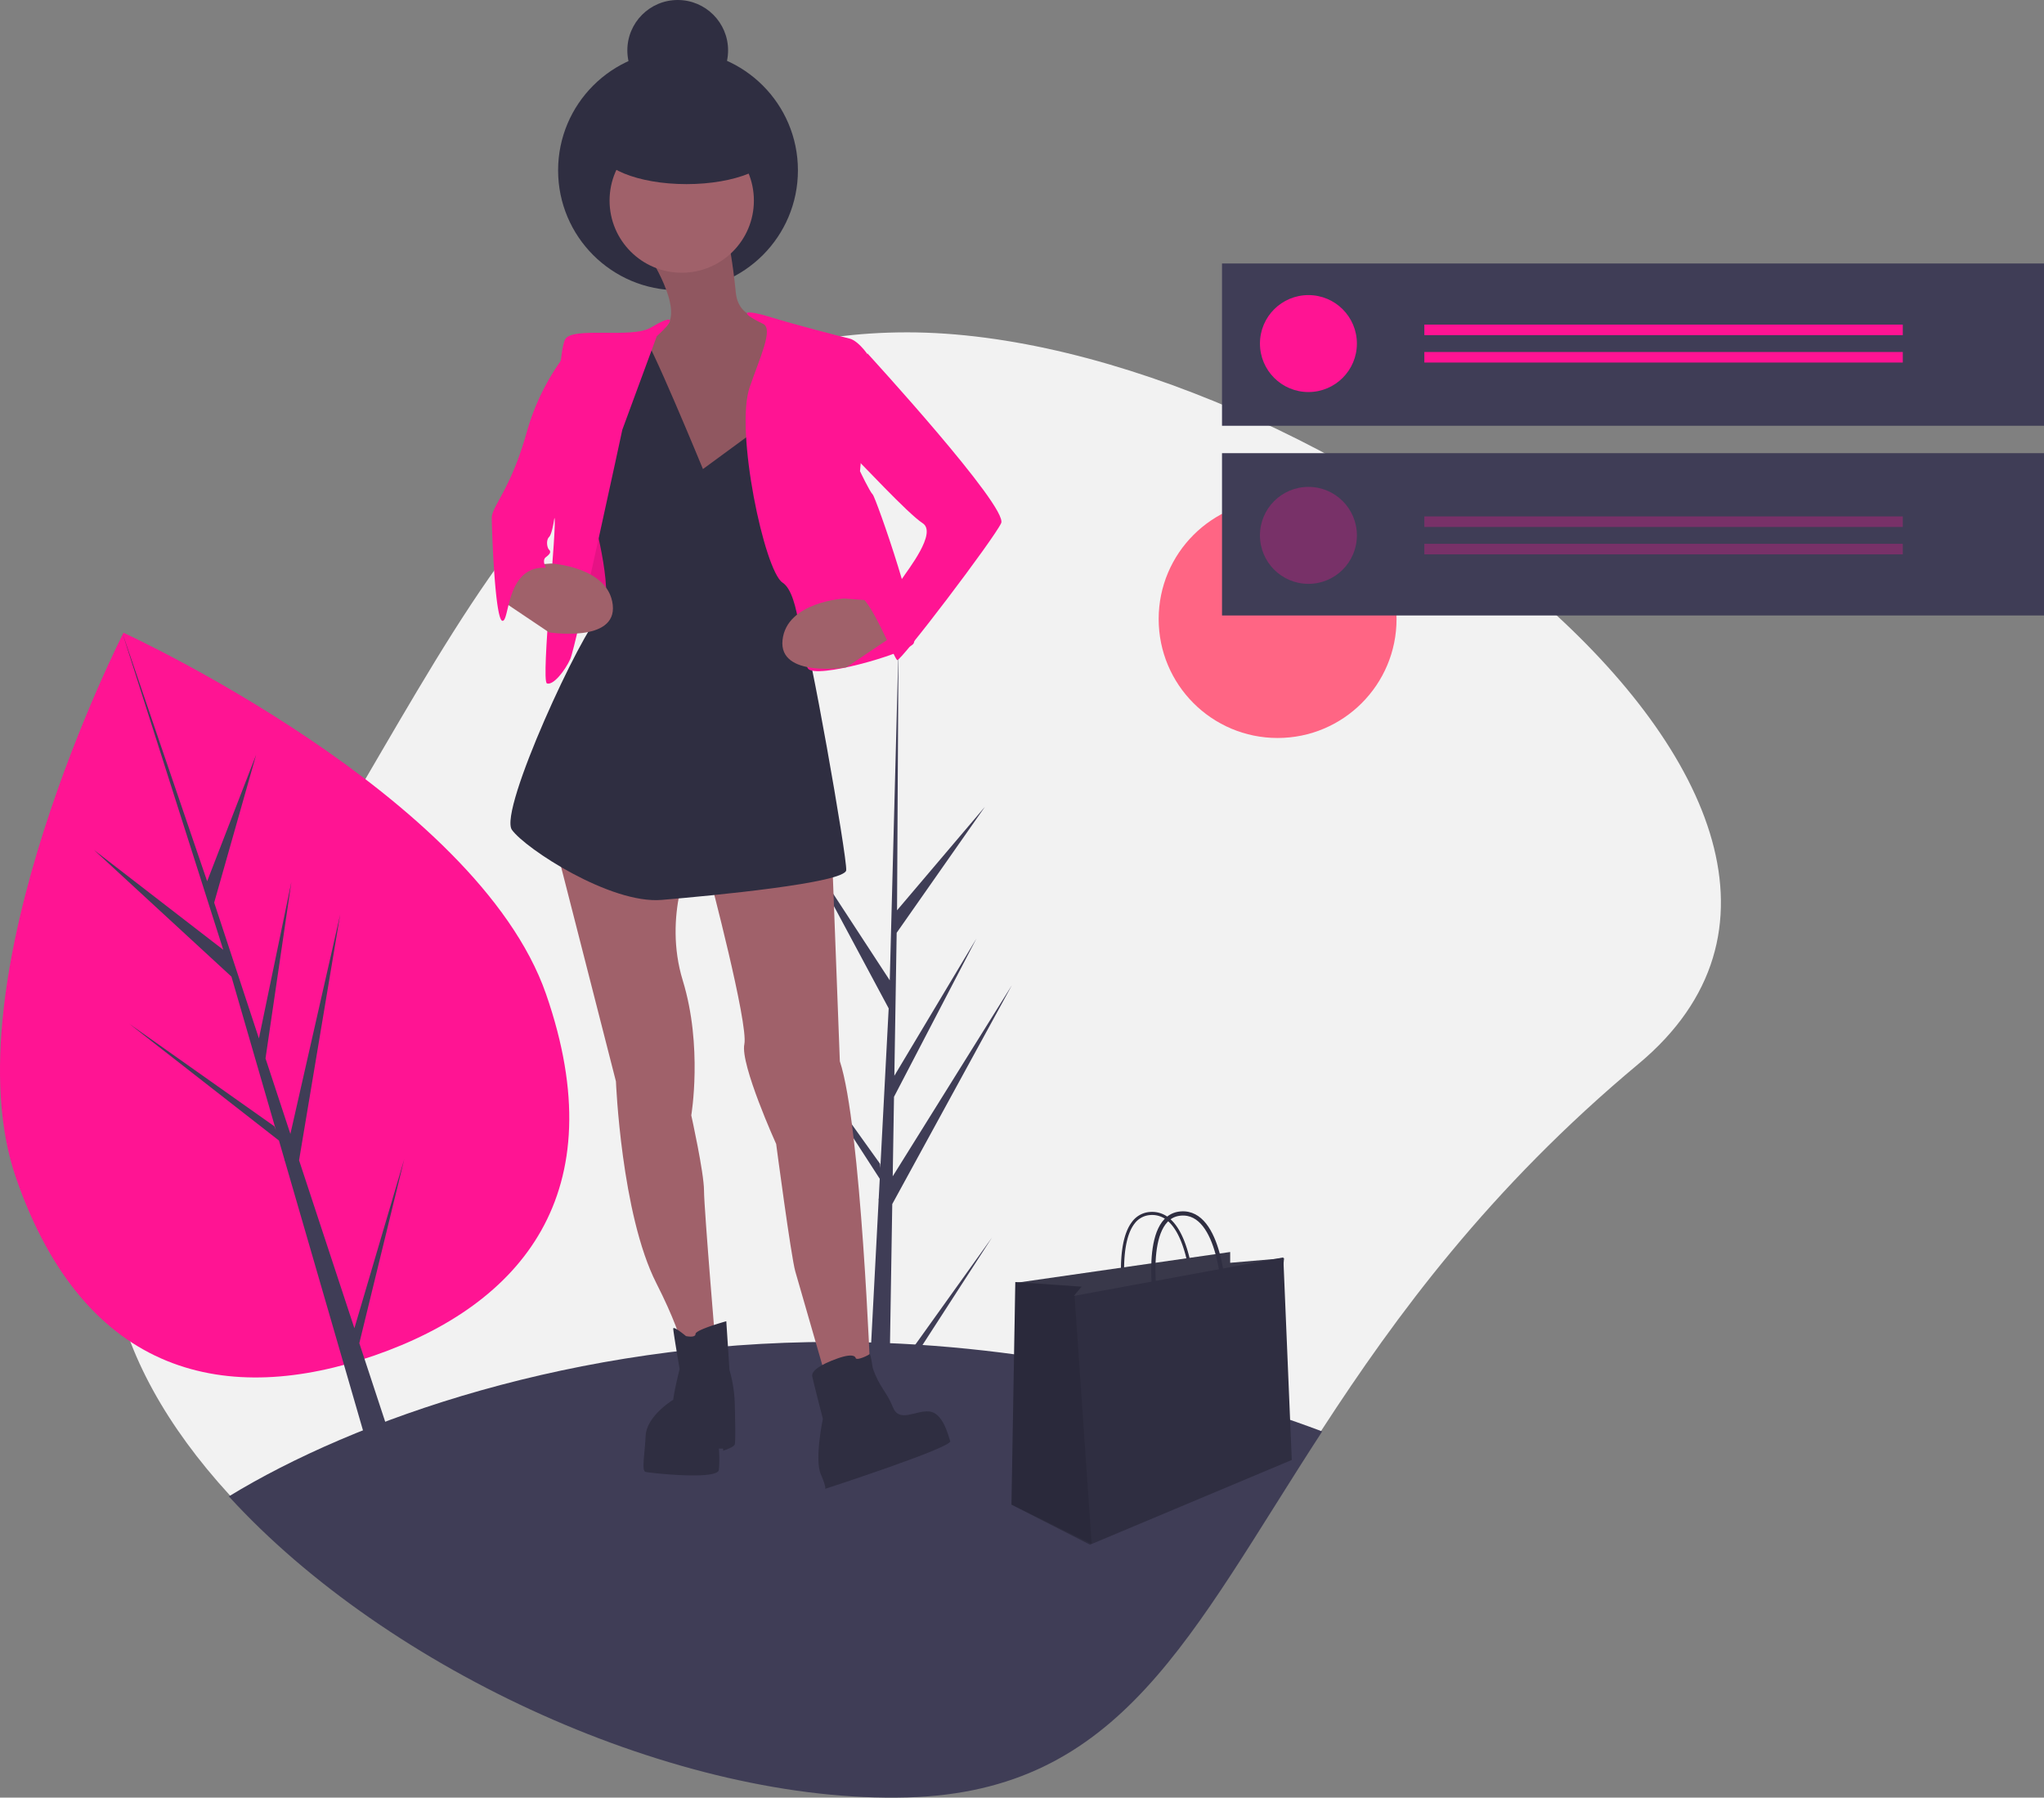 <svg id="eb3a4a93-056e-488a-be53-b20ba157a3d0" data-name="Layer 1" xmlns="http://www.w3.org/2000/svg" width="969.794" height="852.859" viewBox="0 0 969.794 852.859"><rect x="0" y="0" width="969.794" height="852.859" fill="#808080" stroke="none"/><title>wishlist</title><path d="M892.556,528.268C821.645,587.428,777.312,648.011,742.433,701.654c-62.879,96.677-95.077,170.84-196.898,173.635-108.667,2.982-246.156-59.929-321.856-142.819-57.778-63.243-79.576-138.102-25.164-204.202C324.232,375.538,353.884,181.248,545.535,181.248S1039.728,405.502,892.556,528.268Z" transform="translate(-115.103 -23.571)" fill="#f2f2f2"/><circle cx="606.173" cy="293.692" r="56.433" fill="#ff6584"/><path d="M374.18,495.199c32.904,94.676-11.89,147.294-81.319,171.424S155.66,677.256,122.756,582.58s50.949-258.809,50.949-258.809S341.276,400.523,374.18,495.199Z" transform="translate(-115.103 -23.571)" fill="#ff1493"/><polygon points="168.145 630.161 141.895 550.479 161.408 433.831 137.777 537.979 125.973 502.15 138.253 418.396 122.85 492.669 122.85 492.669 101.621 428.23 121.542 358.025 98.283 418.097 58.098 300.376 108.069 457.339 106.175 450.805 44.583 403.239 109.811 463.347 130.936 536.212 130.165 534.351 61.309 485.699 132.356 541.111 134.998 550.223 134.961 550.387 135.255 551.108 188.852 735.974 201.55 731.56 170.481 637.25 191.797 549.935 168.145 630.161" fill="#3f3d56"/><polygon points="421.981 655.128 423.343 571.244 480.069 467.467 423.557 558.085 424.17 520.367 463.265 445.286 424.332 510.386 424.332 510.386 425.434 442.549 467.298 382.775 425.607 431.882 426.296 307.493 421.969 472.161 422.324 465.368 379.761 400.218 421.642 478.408 417.676 554.171 417.558 552.16 368.49 483.599 417.409 559.264 416.913 568.738 416.824 568.881 416.865 569.659 406.803 761.874 420.247 761.874 421.859 662.591 470.659 587.112 421.981 655.128" fill="#3f3d56"/><path d="M742.433,702.693c-62.879,96.677-95.077,170.84-196.898,173.635-108.667,2.982-246.156-59.929-321.856-142.819,59.461-36.323,163.692-73.29,286.531-73.29C597.453,660.219,679.138,678.869,742.433,702.693Z" transform="translate(-115.103 -23.571)" fill="#3f3d56"/><path d="M406.46,315.522s11.28,8.066,16.474-7.518S426.052,291.38,426.052,291.38h-12.468Z" transform="translate(-115.103 -23.571)" fill="#ff1493"/><path d="M406.46,315.522s11.28,8.066,16.474-7.518S426.052,291.38,426.052,291.38h-12.468Z" transform="translate(-115.103 -23.571)" opacity="0.1"/><circle cx="321.691" cy="80.809" r="56.893" fill="#2f2e41"/><polygon points="273.105 250.734 270.587 295.544 306.334 296.551 300.293 227.574 278.643 226.567 273.105 250.734" fill="#ff1493"/><polygon points="273.105 250.734 270.587 295.544 306.334 296.551 300.293 227.574 278.643 226.567 273.105 250.734" opacity="0.1"/><path d="M379.145,426.356l28.195,110.263s2.517,62.935,19.132,95.662,14.098,41.789,14.098,41.789l14.601-5.538s-6.042-71.494-6.042-80.054S443.087,552.73,443.087,552.73s5.538-32.726-4.028-63.942,4.028-58.907,4.028-58.907Z" transform="translate(-115.103 -23.571)" fill="#a0616a"/><path d="M451.646,438.943s18.629,70.488,16.615,80.054S483.366,566.324,483.366,566.324s7.049,53.369,9.063,60.418S508.54,682.628,508.54,682.628l19.636-4.028s-4.531-121.339-14.601-151.548l-3.524-93.144Z" transform="translate(-115.103 -23.571)" fill="#a0616a"/><path d="M440.57,657.454s-6.042-5.035-6.042-3.524,3.021,19.132,3.021,19.132-2.517,10.07-3.021,14.601c0,0-12.587,7.552-13.091,17.118s-2.014,16.615,0,17.118,34.237,4.028,34.74-1.007a57.816,57.816,0,0,0,0-10.07h2.014v1.007s5.035-1.51,5.538-3.021,0-19.132,0-19.132a63.749,63.749,0,0,0-2.517-16.111l-1.51-23.16s-14.601,4.028-14.601,6.042S440.57,657.454,440.57,657.454Z" transform="translate(-115.103 -23.571)" fill="#2f2e41"/><path d="M521.127,668.027s0-3.021-8.559,0-12.587,6.042-12.084,8.559,5.035,20.139,5.035,20.139-4.028,19.132-1.007,26.181,2.014,7.049,2.014,7.049,60.418-19.636,59.411-22.657-3.524-13.594-10.07-14.098-14.098,5.538-17.118-2.014-6.545-9.566-9.566-18.629c0,0-1.007-7.049-1.51-6.545S522.134,669.034,521.127,668.027Z" transform="translate(-115.103 -23.571)" fill="#2f2e41"/><path d="M423.955,146.42s17.622,27.692,5.035,33.733-13.594,3.524-13.594,3.524l8.056,59.411,25.174,17.118,35.244-34.237,1.007-1.51,3.524-40.782-4.531-8.559s-18.125,2.517-19.636-12.587-3.524-24.671-3.524-24.671Z" transform="translate(-115.103 -23.571)" fill="#a0616a"/><path d="M423.955,146.42s17.622,27.692,5.035,33.733-13.594,3.524-13.594,3.524l8.056,59.411,25.174,17.118,35.244-34.237,1.007-1.51,3.524-40.782-4.531-8.559s-18.125,2.517-19.636-12.587-3.524-24.671-3.524-24.671Z" transform="translate(-115.103 -23.571)" opacity="0.1"/><circle cx="323.453" cy="95.158" r="34.237" fill="#a0616a"/><path d="M448.626,246.109s-26.263-63.823-28.78-63.823-15.585,9.351-15.585,9.351l-7.493,77.632s11.077,40.279,3.021,46.32-48.334,92.641-41.789,101.703,46.824,35.244,70.991,33.23,87.102-8.056,87.606-14.098-18.125-111.773-20.643-113.283,3.524-28.698,3.524-28.698L495.449,190.726l-6.042-14.098-18.125,52.866Z" transform="translate(-115.103 -23.571)" fill="#2f2e41"/><path d="M426.697,183.132c10.345-9.5,6.804-9.936-2.779-4.16-9.065,5.464-37.518-.743-40.745,5.713-4.028,8.056-6.545,82.571-5.035,84.585s-6.545,77.536-3.524,78.543,8.559-6.042,11.077-11.58S410.361,227.481,410.361,227.481Z" transform="translate(-115.103 -23.571)" fill="#ff1493"/><path d="M477.204,177.24c-13.251-6.42-7.816-6.777,4.228-2.997,9.527,2.99,33.087,9.141,36.674,9.938,4.531,1.007,10.573,9.566,10.07,10.573s-5.035,52.362-5.035,52.362,4.531,9.566,6.042,11.077,24.167,65.956,19.132,70.991S501.995,345.799,498.47,340.764s-3.524-35.244-12.084-40.782-22.657-71.998-15.608-92.641C475.522,193.451,482.176,179.649,477.204,177.24Z" transform="translate(-115.103 -23.571)" fill="#ff1493"/><path d="M539.756,324.653l-23.15,15.552s-32.233,5.091-30.219-13.034,29.202-19.636,29.202-19.636l13.594,1.007Z" transform="translate(-115.103 -23.571)" fill="#a0616a"/><path d="M352.46,308.038l23.15,15.552s32.233,5.091,30.219-13.034-29.202-19.636-29.202-19.636l-13.594,1.007Z" transform="translate(-115.103 -23.571)" fill="#a0616a"/><path d="M389.718,184.181a109.775,109.775,0,0,0-24.671,44.306c-7.552,27.188-16.615,35.244-16.615,40.782s1.51,48.334,5.035,48.838,1.51-26.181,20.643-25.174c0,0-2.014-3.524,0-5.035s2.517-2.517,1.51-3.524-1.51-4.531,0-6.042,2.517-9.063,2.517-9.063l4.028-1.51Z" transform="translate(-115.103 -23.571)" fill="#ff1493"/><ellipse cx="325.718" cy="70.235" rx="41.789" ry="17.118" fill="#2f2e41"/><path d="M526.665,191.23s66.963,73.005,63.439,80.557-47.831,65.956-49.341,64.949-13.091-30.209-18.125-30.209c0,0,17.543-3.888,20.351-8.238s16.906-21.971,9.858-26.503-30.209-29.705-31.719-30.712S526.665,191.23,526.665,191.23Z" transform="translate(-115.103 -23.571)" fill="#ff1493"/><circle cx="321.546" cy="23.897" r="23.897" fill="#2f2e41"/><rect x="579.794" y="125" width="390" height="77" fill="#3f3d56"/><rect x="579.794" y="215" width="390" height="77" fill="#3f3d56"/><circle cx="620.794" cy="163" r="23" fill="#ff1493"/><rect x="675.794" y="154" width="227" height="5" fill="#ff1493"/><rect x="675.794" y="167" width="227" height="5" fill="#ff1493"/><circle cx="620.794" cy="254" r="23" fill="#ff1493" opacity="0.3"/><rect x="675.794" y="245" width="227" height="5" fill="#ff1493" opacity="0.3"/><rect x="675.794" y="258" width="227" height="5" fill="#ff1493" opacity="0.3"/><path d="M648.357,643.271c-.202-1.173-4.852-28.853,3.894-40.083a11.486,11.486,0,0,1,8.462-4.616,12.592,12.592,0,0,1,9.643,3.353c10.517,9.39,11.565,34.995,11.605,36.08l-1.46.053c-.01-.26-1.065-26.069-11.119-35.043a11.167,11.167,0,0,0-8.556-2.985,10.077,10.077,0,0,0-7.421,4.056c-8.35,10.721-3.656,38.657-3.607,38.938Z" transform="translate(-115.103 -23.571)" fill="#2f2e41"/><polygon points="485.743 612.999 482.089 608.615 583.666 593.999 583.666 599.115 609.243 596.922 600.474 687.538 497.435 686.076 485.743 612.999" fill="#2f2e41"/><polygon points="485.743 612.999 482.089 608.615 583.666 593.999 583.666 599.115 609.243 596.922 600.474 687.538 497.435 686.076 485.743 612.999" fill="#fff" opacity="0.05"/><polygon points="612.897 692.653 517.955 732.517 517.166 732.846 479.897 713.846 481.724 608.249 513.147 610.442 509.493 614.826 510.282 614.68 608.878 596.557 612.897 692.653" fill="#2f2e41"/><polygon points="517.955 732.517 479.897 713.846 481.724 608.249 513.147 610.442 509.493 614.826 510.282 614.68 509.858 615.192 517.955 732.517" opacity="0.1"/><path d="M663.692,643.147s-7.308-42.385,11.692-43.846,20.462,38.731,20.462,38.731" transform="translate(-115.103 -23.571)" fill="none" stroke="#2f2e41" stroke-miterlimit="10" stroke-width="2"/></svg>